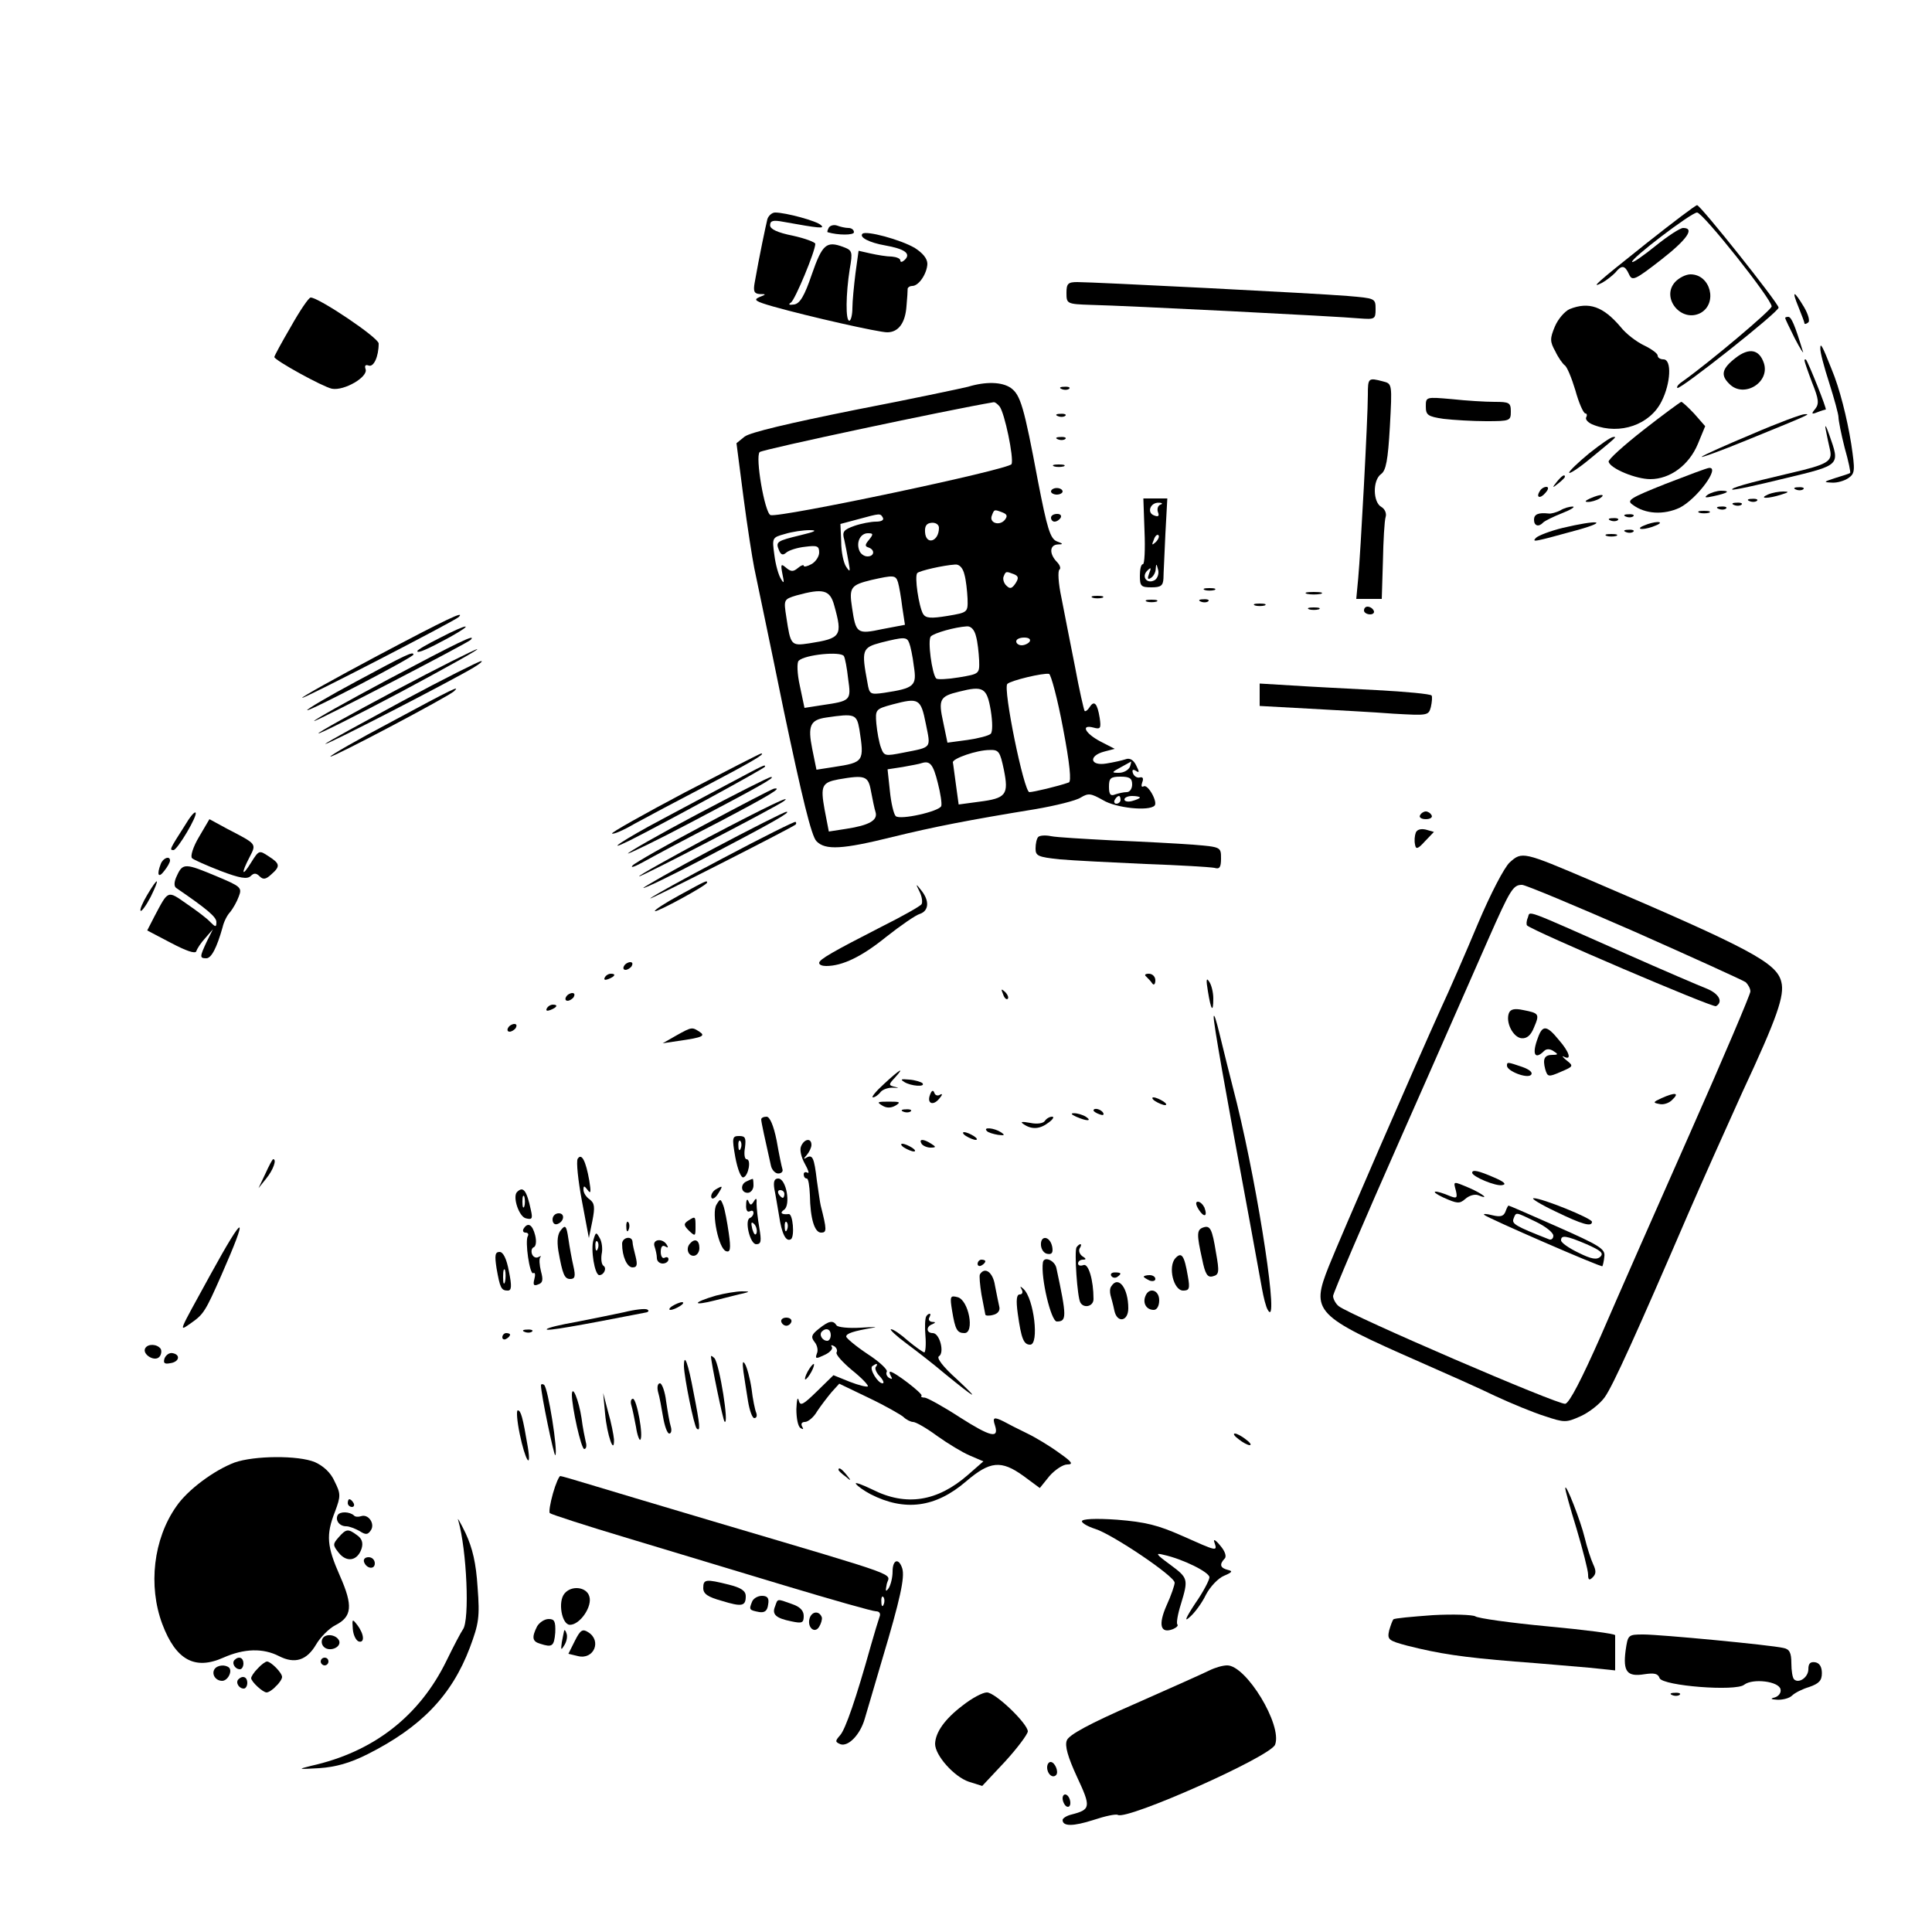 <?xml version="1.0" standalone="no"?>
<!DOCTYPE svg PUBLIC "-//W3C//DTD SVG 20010904//EN"
 "http://www.w3.org/TR/2001/REC-SVG-20010904/DTD/svg10.dtd">
<svg version="1.0" xmlns="http://www.w3.org/2000/svg"
 width="500pt" height="500pt" viewBox="0 0 500 500"
 preserveAspectRatio="xMidYMid meet">

<g transform="translate(0,500) scale(0.1,-0.1)"
fill="#000000" stroke="none">
<path d="M4263 4372 c-132 -105 -149 -120 -117 -104 11 6 26 18 34 26 17 21
25 20 36 -4 8 -18 15 -15 82 37 68 53 89 83 58 83 -8 0 -40 -21 -71 -46 -31
-25 -58 -44 -61 -42 -6 7 153 128 168 128 15 0 193 -224 193 -243 0 -9 -159
-143 -229 -193 -11 -7 -18 -15 -15 -18 6 -6 263 197 262 208 -1 12 -203 266
-211 265 -4 0 -62 -44 -129 -97z"/>
<path d="M1986 4433 c-4 -16 -21 -96 -33 -165 -4 -22 -1 -28 13 -29 18 0 17
-1 -1 -8 -16 -7 -10 -11 35 -24 96 -27 274 -67 296 -67 29 0 47 24 50 68 2 20
3 40 3 45 1 4 6 7 12 7 17 0 38 32 39 57 0 14 -12 28 -32 41 -37 22 -127 46
-136 37 -9 -9 18 -23 58 -30 51 -9 68 -21 52 -37 -6 -6 -12 -8 -12 -2 0 5 -10
9 -22 10 -13 0 -37 4 -55 8 l-31 7 -8 -58 c-4 -32 -8 -73 -8 -90 0 -18 -4 -33
-8 -33 -10 0 -9 69 1 133 8 46 7 49 -17 58 -43 16 -54 7 -81 -71 -19 -56 -31
-76 -46 -78 -13 -2 -16 0 -8 5 11 8 63 133 63 152 0 4 -26 14 -58 21 -40 8
-59 17 -59 27 0 12 8 14 34 9 94 -17 108 -18 98 -9 -10 11 -92 33 -119 33 -8
0 -17 -8 -20 -17z"/>
<path d="M2145 4411 c-3 -6 -5 -11 -3 -12 27 -8 68 -8 68 0 0 6 -6 11 -14 11
-8 0 -21 3 -29 6 -8 3 -18 1 -22 -5z"/>
<path d="M4335 4270 c-37 -41 16 -106 66 -80 45 25 26 100 -26 100 -12 0 -30
-9 -40 -20z"/>
<path d="M2760 4242 c0 -28 1 -29 63 -31 91 -2 645 -30 695 -35 40 -3 42 -2
42 24 0 28 -1 28 -72 34 -83 7 -659 36 -700 36 -24 0 -28 -4 -28 -28z"/>
<path d="M4655 4204 c8 -20 15 -38 15 -41 0 -2 4 -2 9 2 6 3 1 21 -10 40 -27
45 -33 45 -14 -1z"/>
<path d="M753 4155 c-24 -41 -43 -76 -43 -79 0 -8 125 -77 149 -82 32 -6 95
31 87 51 -3 9 0 12 8 9 13 -5 26 23 26 57 0 15 -155 119 -176 119 -5 0 -28
-34 -51 -75z"/>
<path d="M4062 4200 c-13 -6 -30 -26 -38 -45 -13 -31 -13 -39 1 -64 8 -17 19
-32 24 -36 6 -3 18 -32 28 -65 9 -33 21 -60 26 -60 4 0 5 -5 2 -10 -3 -6 6
-15 20 -20 68 -26 145 1 175 61 24 47 27 109 5 109 -8 0 -15 4 -15 10 0 5 -16
17 -35 26 -19 9 -47 30 -61 48 -45 53 -82 66 -132 46z"/>
<path d="M4620 4177 c0 -2 11 -25 25 -53 14 -27 24 -42 21 -34 -21 69 -30 90
-38 90 -4 0 -8 -1 -8 -3z"/>
<path d="M4711 4099 c-1 -9 10 -50 23 -90 13 -41 24 -81 24 -89 0 -8 7 -44 16
-79 10 -35 16 -64 14 -65 -2 -2 -19 -7 -38 -13 -31 -10 -32 -11 -9 -12 14 -1
33 5 43 12 17 12 17 20 7 88 -11 68 -30 144 -51 194 -24 61 -29 69 -29 54z"/>
<path d="M4492 4074 c-36 -28 -40 -45 -16 -68 37 -37 105 4 89 54 -12 36 -38
41 -73 14z"/>
<path d="M4670 4067 c0 -3 9 -29 20 -58 17 -42 18 -54 8 -67 -11 -13 -10 -15
5 -9 10 4 20 7 22 7 4 0 -45 122 -51 129 -2 2 -4 1 -4 -2z"/>
<path d="M3540 3978 c0 -59 -19 -411 -25 -475 l-5 -53 33 0 33 0 3 98 c1 53 4
105 7 114 3 9 -2 21 -11 26 -22 12 -23 69 -1 85 13 9 18 36 23 123 6 111 6
111 -18 117 -38 10 -39 9 -39 -35z"/>
<path d="M2505 3999 c-16 -4 -148 -32 -293 -60 -169 -34 -271 -58 -285 -69
l-21 -17 18 -139 c10 -77 23 -159 28 -184 5 -25 40 -190 76 -367 48 -228 72
-327 85 -340 23 -24 68 -21 197 11 106 26 198 44 370 72 52 9 105 22 117 30
20 12 26 11 58 -7 33 -20 118 -29 133 -14 9 9 -17 56 -28 50 -6 -3 -7 1 -4 10
4 10 2 15 -6 13 -7 -2 -15 3 -18 11 -3 9 0 11 8 6 9 -6 9 -3 0 15 -7 14 -17
19 -27 15 -9 -3 -31 -8 -50 -11 -42 -7 -47 20 -5 31 l27 7 -37 19 c-40 21 -52
45 -18 36 18 -5 20 -2 16 25 -6 37 -14 47 -26 28 -5 -8 -11 -12 -13 -10 -2 3
-14 55 -25 115 -12 61 -28 141 -35 178 -8 37 -10 70 -5 73 4 3 1 12 -7 20 -20
21 -19 44 3 45 14 0 14 2 -3 8 -17 7 -25 33 -49 157 -36 192 -45 222 -70 240
-23 16 -65 17 -111 3z m82 -51 c13 -17 37 -132 31 -149 -5 -14 -602 -140 -624
-132 -15 6 -40 151 -28 163 7 7 492 110 605 129 4 1 11 -5 16 -11z m7 -274
c13 -5 14 -10 6 -20 -14 -16 -41 -7 -33 12 6 16 6 16 27 8z m-309 -14 c3 -6
-4 -10 -18 -10 -13 0 -39 -5 -56 -11 -28 -10 -32 -15 -26 -36 3 -14 8 -39 11
-57 5 -26 4 -28 -6 -13 -7 10 -13 39 -13 65 l-2 46 45 12 c59 16 58 16 65 4z
m145 -26 c0 -36 -34 -46 -36 -11 -1 16 4 23 17 24 11 1 19 -5 19 -13z m-358
-19 c-62 -15 -65 -17 -56 -39 5 -12 10 -14 19 -6 7 6 29 13 49 15 31 4 36 2
36 -15 0 -10 -9 -24 -20 -30 -11 -6 -20 -8 -20 -4 0 3 -7 1 -15 -6 -12 -10
-18 -10 -31 1 -13 11 -14 9 -9 -17 5 -23 4 -26 -4 -12 -6 9 -14 37 -17 62 -6
44 -6 45 27 54 19 6 48 10 64 10 22 0 15 -4 -23 -13z m177 -12 c-11 -13 -11
-17 -1 -20 17 -6 15 -23 -3 -23 -9 0 -18 7 -21 15 -9 22 3 45 22 45 14 0 15
-2 3 -17z m247 -90 c4 -14 7 -42 8 -62 1 -36 1 -36 -52 -45 -43 -7 -56 -6 -63
5 -11 19 -23 98 -15 106 6 6 67 20 98 22 11 1 20 -9 24 -26z m128 1 c12 -5 13
-10 4 -24 -9 -13 -14 -15 -23 -6 -7 6 -10 17 -8 23 6 15 6 15 27 7z m-300 -21
c3 -10 8 -39 11 -64 l7 -46 -58 -11 c-66 -14 -69 -12 -79 56 -8 52 -3 58 50
71 58 13 63 13 69 -6z m-165 -60 c22 -79 18 -85 -65 -98 -47 -7 -48 -5 -59 68
-7 45 -7 46 26 56 69 19 87 15 98 -26z m367 -80 c4 -14 7 -42 8 -62 1 -35 1
-35 -52 -44 -30 -5 -56 -6 -59 -3 -11 11 -23 100 -14 109 9 9 62 24 93 26 11
1 20 -9 24 -26z m-173 -17 c3 -7 9 -34 12 -60 8 -51 2 -57 -77 -69 -36 -5 -38
-4 -43 26 -16 85 -14 91 35 104 60 15 67 15 73 -1z m312 4 c-3 -5 -13 -10 -21
-10 -8 0 -14 5 -14 10 0 6 9 10 21 10 11 0 17 -4 14 -10z m-481 -38 c3 -5 8
-31 11 -59 8 -56 7 -57 -68 -68 l-45 -7 -12 57 c-7 31 -8 61 -3 65 16 16 109
25 117 12z m567 -186 c18 -94 22 -139 15 -141 -28 -10 -92 -25 -102 -25 -14 0
-69 269 -57 280 9 9 93 29 108 26 5 -2 22 -65 36 -140z m-187 46 c5 -31 5 -56
0 -61 -5 -5 -32 -12 -60 -16 l-52 -7 -11 53 c-13 59 -9 67 41 79 63 16 72 10
82 -48z m-168 -35 c13 -65 17 -60 -59 -75 -46 -9 -49 -9 -57 13 -5 13 -10 41
-12 62 -3 37 -2 38 42 50 68 18 73 15 86 -50z m-172 -14 c13 -84 12 -86 -66
-98 l-45 -7 -11 54 c-12 60 -5 75 36 81 74 11 79 9 86 -30z m374 -105 c13 -65
6 -74 -65 -83 l-52 -7 -7 51 c-4 28 -7 54 -8 58 -1 10 62 32 95 32 24 1 27 -4
37 -51z m-171 -34 c7 -27 11 -54 9 -60 -5 -14 -107 -37 -118 -26 -5 5 -12 34
-15 65 l-6 56 39 6 c22 4 44 8 49 10 22 7 30 -3 42 -51z m497 41 c-4 -8 -16
-15 -28 -15 -20 0 -20 1 4 14 14 8 26 14 27 15 1 1 0 -6 -3 -14z m-670 -62 c4
-21 9 -46 12 -55 6 -21 -17 -34 -76 -43 l-45 -7 -11 57 c-11 61 -7 70 36 78
69 12 77 9 84 -30z m676 17 c0 -11 -6 -20 -14 -20 -8 0 -21 -3 -30 -6 -12 -5
-16 0 -16 20 0 22 4 26 30 26 23 0 30 -4 30 -20z m-30 -40 c0 -5 -5 -10 -11
-10 -5 0 -7 5 -4 10 3 6 8 10 11 10 2 0 4 -4 4 -10z m50 6 c0 -2 -9 -6 -20 -9
-11 -3 -20 -1 -20 4 0 5 9 9 20 9 11 0 20 -2 20 -4z"/>
<path d="M2748 3993 c7 -3 16 -2 19 1 4 3 -2 6 -13 5 -11 0 -14 -3 -6 -6z"/>
<path d="M3690 3948 c0 -22 5 -26 46 -32 26 -3 75 -6 110 -6 62 0 64 1 64 25
0 23 -4 25 -42 25 -24 0 -73 3 -110 7 -68 6 -68 6 -68 -19z"/>
<path d="M4253 3887 c-51 -40 -91 -76 -90 -82 5 -18 71 -45 108 -45 51 0 100
36 123 91 l19 46 -28 32 c-16 17 -31 31 -34 31 -3 -1 -47 -33 -98 -73z"/>
<path d="M2738 3923 c7 -3 16 -2 19 1 4 3 -2 6 -13 5 -11 0 -14 -3 -6 -6z"/>
<path d="M4533 3876 c-67 -28 -125 -54 -129 -58 -4 -4 49 15 117 43 167 68
166 68 149 67 -8 0 -70 -23 -137 -52z"/>
<path d="M4725 3888 c3 -16 8 -39 11 -52 7 -30 -6 -38 -101 -60 -116 -27 -156
-39 -152 -43 3 -2 63 11 136 29 146 35 143 33 115 113 -8 23 -12 29 -9 13z"/>
<path d="M2738 3863 c7 -3 16 -2 19 1 4 3 -2 6 -13 5 -11 0 -14 -3 -6 -6z"/>
<path d="M4113 3827 c-28 -23 -52 -46 -52 -50 -1 -5 23 10 52 34 73 60 72 59
62 58 -6 0 -33 -19 -62 -42z"/>
<path d="M2728 3793 c6 -2 18 -2 25 0 6 3 1 5 -13 5 -14 0 -19 -2 -12 -5z"/>
<path d="M4311 3748 c-93 -37 -102 -43 -86 -54 33 -25 81 -27 122 -8 45 23
106 106 76 103 -5 0 -55 -19 -112 -41z"/>
<path d="M4029 3753 c-13 -16 -12 -17 4 -4 9 7 17 15 17 17 0 8 -8 3 -21 -13z"/>
<path d="M2720 3728 c0 -4 7 -8 15 -8 8 0 15 4 15 8 0 5 -7 9 -15 9 -8 0 -15
-4 -15 -9z"/>
<path d="M3985 3729 c-11 -17 1 -21 15 -4 8 9 8 15 2 15 -6 0 -14 -5 -17 -11z"/>
<path d="M4648 3733 c7 -3 16 -2 19 1 4 3 -2 6 -13 5 -11 0 -14 -3 -6 -6z"/>
<path d="M4420 3720 c-11 -8 -7 -9 15 -4 37 8 45 14 19 14 -10 0 -26 -5 -34
-10z"/>
<path d="M4575 3720 c-25 -11 1 -11 35 0 20 6 21 8 5 8 -11 0 -29 -3 -40 -8z"/>
<path d="M4115 3710 c-13 -6 -15 -9 -5 -9 8 0 22 4 30 9 18 12 2 12 -25 0z"/>
<path d="M2962 3625 c2 -47 0 -85 -4 -85 -5 0 -8 -13 -8 -30 0 -27 3 -30 30
-30 24 0 30 4 31 23 0 12 3 64 5 115 l5 92 -31 0 -31 0 3 -85z m41 69 c-7 -3
-9 -12 -6 -20 4 -10 0 -12 -10 -8 -20 7 -10 34 12 33 9 0 11 -3 4 -5z m-12
-97 c-10 -9 -11 -8 -5 6 3 10 9 15 12 12 3 -3 0 -11 -7 -18z m-2 -98 c-20 -12
-36 8 -20 24 10 10 11 8 5 -7 -5 -13 -4 -17 4 -12 7 4 13 15 13 24 1 14 2 14
6 -2 3 -10 -1 -22 -8 -27z"/>
<path d="M4528 3703 c7 -3 16 -2 19 1 4 3 -2 6 -13 5 -11 0 -14 -3 -6 -6z"/>
<path d="M4488 3693 c7 -3 16 -2 19 1 4 3 -2 6 -13 5 -11 0 -14 -3 -6 -6z"/>
<path d="M4038 3679 c-10 -5 -24 -9 -30 -8 -27 3 -38 -2 -38 -16 0 -16 12 -20
24 -7 4 4 26 15 49 24 23 9 35 17 27 17 -8 0 -23 -4 -32 -10z"/>
<path d="M4448 3683 c7 -3 16 -2 19 1 4 3 -2 6 -13 5 -11 0 -14 -3 -6 -6z"/>
<path d="M4398 3673 c6 -2 18 -2 25 0 6 3 1 5 -13 5 -14 0 -19 -2 -12 -5z"/>
<path d="M2720 3660 c0 -5 4 -10 9 -10 6 0 13 5 16 10 3 6 -1 10 -9 10 -9 0
-16 -4 -16 -10z"/>
<path d="M4208 3663 c7 -3 16 -2 19 1 4 3 -2 6 -13 5 -11 0 -14 -3 -6 -6z"/>
<path d="M4168 3653 c7 -3 16 -2 19 1 4 3 -2 6 -13 5 -11 0 -14 -3 -6 -6z"/>
<path d="M4045 3634 c-33 -8 -64 -20 -70 -26 -11 -12 -7 -11 110 21 81 23 49
26 -40 5z"/>
<path d="M4255 3640 c-13 -5 -14 -9 -5 -9 8 0 24 4 35 9 13 5 14 9 5 9 -8 0
-24 -4 -35 -9z"/>
<path d="M4208 3623 c7 -3 16 -2 19 1 4 3 -2 6 -13 5 -11 0 -14 -3 -6 -6z"/>
<path d="M4158 3613 c6 -2 18 -2 25 0 6 3 1 5 -13 5 -14 0 -19 -2 -12 -5z"/>
<path d="M3118 3473 c6 -2 18 -2 25 0 6 3 1 5 -13 5 -14 0 -19 -2 -12 -5z"/>
<path d="M3383 3463 c9 -2 25 -2 35 0 9 3 1 5 -18 5 -19 0 -27 -2 -17 -5z"/>
<path d="M2828 3453 c6 -2 18 -2 25 0 6 3 1 5 -13 5 -14 0 -19 -2 -12 -5z"/>
<path d="M2968 3443 c6 -2 18 -2 25 0 6 3 1 5 -13 5 -14 0 -19 -2 -12 -5z"/>
<path d="M3108 3443 c7 -3 16 -2 19 1 4 3 -2 6 -13 5 -11 0 -14 -3 -6 -6z"/>
<path d="M3248 3433 c6 -2 18 -2 25 0 6 3 1 5 -13 5 -14 0 -19 -2 -12 -5z"/>
<path d="M3388 3423 c6 -2 18 -2 25 0 6 3 1 5 -13 5 -14 0 -19 -2 -12 -5z"/>
<path d="M3530 3420 c0 -5 7 -10 16 -10 8 0 12 5 9 10 -3 6 -10 10 -16 10 -5
0 -9 -4 -9 -10z"/>
<path d="M977 3303 c-109 -58 -197 -107 -195 -109 4 -3 393 198 405 209 18 18
-29 -4 -210 -100z"/>
<path d="M1138 3349 c-32 -16 -58 -31 -58 -34 0 -7 27 5 84 36 68 38 47 36
-26 -2z"/>
<path d="M1007 3243 c-109 -58 -196 -107 -194 -109 3 -3 394 200 405 210 17
18 -34 -7 -211 -101z"/>
<path d="M1023 3213 c-111 -59 -201 -109 -199 -111 2 -2 98 46 213 107 114 61
204 111 198 111 -5 0 -101 -48 -212 -107z"/>
<path d="M923 3237 c-73 -39 -130 -73 -128 -75 4 -4 275 137 275 144 0 9 -19
0 -147 -69z"/>
<path d="M1042 3186 c-105 -57 -195 -106 -200 -111 -7 -9 332 166 383 197 17
10 26 18 20 17 -5 0 -97 -46 -203 -103z"/>
<path d="M3260 3202 l0 -29 128 -7 c70 -4 168 -9 218 -13 89 -5 91 -5 97 17 3
13 4 27 2 30 -3 4 -66 10 -142 14 -76 4 -175 9 -220 12 l-83 5 0 -29z"/>
<path d="M1013 3132 c-89 -47 -160 -88 -158 -90 4 -4 305 155 320 169 17 16 1
9 -162 -79z"/>
<path d="M1772 2949 c-106 -56 -191 -104 -188 -106 3 -3 29 8 58 25 29 16 112
60 183 97 116 61 158 85 145 85 -3 0 -92 -46 -198 -101z"/>
<path d="M1890 2974 c-47 -25 -128 -68 -180 -96 -91 -48 -153 -89 -80 -53 80
40 350 187 350 191 0 6 0 6 -90 -42z"/>
<path d="M1803 2892 c-100 -53 -180 -99 -178 -101 2 -1 75 34 162 80 171 90
224 119 208 118 -5 0 -92 -44 -192 -97z"/>
<path d="M1822 2865 c-96 -51 -179 -98 -185 -105 -7 -8 8 -2 33 12 25 14 111
60 193 102 131 69 164 89 140 85 -5 -1 -86 -43 -181 -94z"/>
<path d="M1833 2833 c-100 -54 -181 -99 -179 -101 3 -3 361 183 375 195 23 18
-44 -14 -196 -94z"/>
<path d="M478 2863 c-39 -61 -40 -63 -29 -63 10 0 64 91 57 97 -3 3 -15 -12
-28 -34z"/>
<path d="M1843 2802 c-100 -53 -180 -99 -178 -100 2 -2 75 33 162 79 172 90
223 119 208 118 -5 0 -92 -44 -192 -97z"/>
<path d="M3675 2890 c-3 -5 3 -10 15 -10 12 0 18 5 15 10 -3 6 -10 10 -15 10
-5 0 -12 -4 -15 -10z"/>
<path d="M515 2834 c-15 -25 -23 -50 -18 -55 4 -4 38 -19 74 -33 50 -19 69
-22 78 -13 8 8 14 8 23 -1 9 -9 16 -8 30 5 24 21 23 28 -7 47 -24 16 -25 16
-45 -16 -24 -39 -27 -30 -4 14 18 35 19 33 -58 73 l-46 25 -27 -46z"/>
<path d="M1873 2780 c-101 -53 -186 -100 -190 -105 -7 -7 365 182 376 191 2 2
2 5 0 7 -2 2 -86 -40 -186 -93z"/>
<path d="M3664 2845 c-3 -8 -4 -21 -2 -30 2 -14 7 -13 26 8 l23 24 -21 6 c-13
3 -23 0 -26 -8z"/>
<path d="M2687 2834 c-4 -4 -7 -17 -7 -30 0 -19 6 -22 63 -28 34 -3 134 -8
222 -12 88 -3 168 -8 178 -10 13 -4 17 1 17 24 0 30 0 30 -72 36 -40 3 -134 8
-208 11 -74 4 -146 8 -160 11 -14 3 -29 2 -33 -2z"/>
<path d="M3907 2768 c-14 -13 -49 -80 -82 -158 -31 -74 -74 -173 -96 -220 -67
-148 -260 -592 -290 -667 -47 -118 -37 -128 236 -248 66 -29 154 -68 195 -88
41 -19 99 -43 128 -52 51 -17 55 -17 93 0 22 10 50 32 62 49 21 29 82 164 217
477 32 74 95 215 139 312 91 195 110 251 101 286 -12 49 -78 85 -492 262 -176
75 -179 76 -211 47z m323 -179 c151 -67 281 -126 288 -131 6 -6 12 -16 12 -24
0 -7 -70 -172 -156 -366 -86 -194 -190 -430 -231 -525 -50 -113 -81 -173 -92
-176 -17 -4 -557 229 -587 253 -8 7 -14 19 -14 26 0 7 79 192 176 411 97 219
198 450 226 513 57 129 64 140 87 140 9 0 140 -55 291 -121z"/>
<path d="M3954 2625 c-4 -9 -4 -18 -2 -20 14 -14 482 -214 489 -209 19 11 8
32 -23 45 -18 7 -114 48 -213 92 -269 119 -244 110 -251 92z"/>
<path d="M3905 2378 c-9 -24 11 -63 33 -65 14 -1 24 8 32 28 15 35 13 37 -28
45 -23 5 -33 2 -37 -8z"/>
<path d="M3980 2314 c-16 -42 -8 -58 16 -34 6 6 15 6 24 0 13 -8 13 -10 -2
-10 -21 0 -26 -10 -19 -37 6 -20 8 -21 40 -7 33 14 34 15 15 30 -10 8 -13 13
-6 9 20 -10 14 12 -14 44 -31 38 -42 39 -54 5z"/>
<path d="M3900 2242 c0 -14 52 -34 62 -24 6 6 -3 14 -23 21 -38 13 -39 13 -39
3z"/>
<path d="M4300 2158 c-22 -10 -23 -12 -6 -15 10 -3 26 2 34 11 19 18 8 20 -28
4z"/>
<path d="M3810 1965 c0 -10 62 -36 78 -32 12 2 4 9 -22 20 -39 17 -56 21 -56
12z"/>
<path d="M3768 1918 c4 -18 2 -20 -14 -14 -42 18 -57 15 -19 -3 36 -16 42 -17
57 -4 10 9 24 13 33 10 32 -13 13 3 -21 18 -45 19 -43 19 -36 -7z"/>
<path d="M4025 1865 c70 -34 95 -41 95 -27 0 9 -131 62 -151 61 -8 0 18 -16
56 -34z"/>
<path d="M3896 1864 c-5 -12 -13 -14 -34 -9 -15 4 -24 4 -21 1 8 -8 302 -136
306 -133 1 2 4 13 5 25 3 20 -13 29 -121 77 -68 30 -125 55 -127 55 -1 0 -5
-7 -8 -16z m79 -26 c25 -12 45 -28 45 -36 0 -8 -6 -12 -12 -9 -87 34 -96 40
-91 53 7 18 4 18 58 -8z m131 -58 c36 -16 45 -23 36 -32 -9 -9 -23 -7 -57 10
-25 12 -45 26 -45 32 0 14 12 13 66 -10z"/>
<path d="M416 2764 c-11 -28 -6 -38 9 -18 8 10 15 22 15 27 0 13 -18 7 -24 -9z"/>
<path d="M458 2734 c-8 -16 -8 -28 -2 -32 79 -54 104 -75 104 -88 0 -14 -2
-14 -16 0 -8 9 -36 30 -61 47 -50 35 -47 36 -83 -32 l-19 -37 61 -32 c40 -21
63 -29 66 -22 2 7 12 22 23 34 l20 23 -16 -32 c-18 -39 -19 -43 -1 -43 13 0
27 27 42 80 3 14 12 32 20 40 7 9 17 26 22 40 9 23 5 26 -57 52 -81 34 -88 35
-103 2z"/>
<path d="M381 2684 c-12 -20 -20 -39 -17 -41 2 -3 14 13 26 36 25 51 20 54 -9
5z"/>
<path d="M1758 2683 c-37 -20 -66 -39 -63 -41 4 -4 135 67 135 74 0 6 -1 6
-72 -33z"/>
<path d="M2380 2692 c6 -12 8 -27 5 -32 -3 -5 -49 -31 -103 -58 -127 -65 -162
-85 -162 -94 0 -5 8 -8 18 -8 42 0 92 24 155 75 38 30 77 57 88 60 23 8 25 34
3 61 -14 18 -15 18 -4 -4z"/>
<path d="M1615 2500 c-3 -5 -2 -10 4 -10 5 0 13 5 16 10 3 6 2 10 -4 10 -5 0
-13 -4 -16 -10z"/>
<path d="M1565 2470 c-3 -6 1 -7 9 -4 18 7 21 14 7 14 -6 0 -13 -4 -16 -10z"/>
<path d="M2966 2473 c5 -5 12 -12 16 -18 4 -6 8 -2 8 8 0 9 -7 17 -17 17 -9 0
-12 -3 -7 -7z"/>
<path d="M3126 2435 c8 -50 14 -58 14 -19 0 16 -5 36 -11 44 -7 11 -8 4 -3
-25z"/>
<path d="M2596 2427 c3 -10 9 -15 12 -12 3 3 0 11 -7 18 -10 9 -11 8 -5 -6z"/>
<path d="M1465 2420 c-3 -5 -2 -10 4 -10 5 0 13 5 16 10 3 6 2 10 -4 10 -5 0
-13 -4 -16 -10z"/>
<path d="M1415 2390 c-3 -6 1 -7 9 -4 18 7 21 14 7 14 -6 0 -13 -4 -16 -10z"/>
<path d="M3141 2369 c-1 -15 28 -179 94 -534 13 -71 27 -148 31 -170 4 -22 10
-47 15 -55 31 -55 -23 302 -80 535 -17 66 -37 147 -45 180 -8 33 -14 53 -15
44z"/>
<path d="M1315 2340 c-3 -5 -2 -10 4 -10 5 0 13 5 16 10 3 6 2 10 -4 10 -5 0
-13 -4 -16 -10z"/>
<path d="M1750 2320 l-35 -20 40 6 c63 9 72 13 55 24 -19 12 -19 13 -60 -10z"/>
<path d="M2288 2195 c-21 -19 -34 -35 -29 -35 5 0 14 6 20 14 6 7 21 12 34 11
13 -1 15 -1 4 2 -18 4 -18 6 -1 24 27 30 13 22 -28 -16z"/>
<path d="M2340 2200 c17 -11 57 -14 47 -3 -4 3 -19 8 -34 9 -21 2 -24 1 -13
-6z"/>
<path d="M2407 2167 c-9 -23 8 -30 24 -10 8 9 9 14 2 10 -6 -4 -13 -2 -15 5
-3 8 -7 6 -11 -5z"/>
<path d="M2990 2150 c8 -5 20 -10 25 -10 6 0 3 5 -5 10 -8 5 -19 10 -25 10 -5
0 -3 -5 5 -10z"/>
<path d="M2283 2139 c11 -7 23 -7 35 0 14 9 11 10 -18 10 -29 0 -32 -1 -17
-10z"/>
<path d="M2338 2123 c7 -3 16 -2 19 1 4 3 -2 6 -13 5 -11 0 -14 -3 -6 -6z"/>
<path d="M2830 2126 c0 -2 7 -7 16 -10 8 -3 12 -2 9 4 -6 10 -25 14 -25 6z"/>
<path d="M2785 2110 c27 -12 43 -12 25 0 -8 5 -22 9 -30 9 -10 0 -8 -3 5 -9z"/>
<path d="M1970 2103 c0 -7 10 -52 25 -119 2 -11 11 -21 19 -21 8 0 13 5 11 11
-2 6 -9 39 -15 74 -8 40 -18 62 -26 62 -8 0 -14 -3 -14 -7z"/>
<path d="M2704 2099 c-4 -6 -19 -9 -38 -5 -22 4 -27 3 -16 -4 21 -14 42 -12
64 5 11 8 15 15 9 15 -7 0 -15 -5 -19 -11z"/>
<path d="M2554 2073 c3 -4 17 -8 29 -10 17 -2 19 -1 7 7 -17 11 -47 14 -36 3z"/>
<path d="M2500 2060 c8 -5 20 -10 25 -10 6 0 3 5 -5 10 -8 5 -19 10 -25 10 -5
0 -3 -5 5 -10z"/>
<path d="M1903 2005 c6 -32 15 -54 21 -52 13 4 21 47 8 47 -5 0 -7 14 -4 30 3
25 1 30 -15 30 -18 0 -19 -4 -10 -55z m14 23 c-3 -8 -6 -5 -6 6 -1 11 2 17 5
13 3 -3 4 -12 1 -19z"/>
<path d="M2073 2033 c-4 -9 1 -29 10 -45 9 -16 12 -26 7 -23 -6 3 -10 1 -10
-4 0 -6 3 -11 8 -11 4 0 7 -19 8 -43 1 -61 12 -97 29 -97 15 0 15 7 -1 70 -2
8 -6 38 -10 65 -7 59 -11 68 -27 59 -8 -5 -8 -3 1 7 6 7 12 19 12 26 0 19 -19
16 -27 -4z"/>
<path d="M2385 2040 c3 -5 14 -10 23 -10 15 0 15 2 2 10 -20 13 -33 13 -25 0z"/>
<path d="M2340 2030 c8 -5 20 -10 25 -10 6 0 3 5 -5 10 -8 5 -19 10 -25 10 -5
0 -3 -5 5 -10z"/>
<path d="M1495 2001 c-4 -7 1 -56 11 -109 l18 -96 9 44 c7 36 6 46 -7 56 -9 6
-16 17 -16 25 0 11 2 11 11 -1 8 -11 9 -5 4 25 -9 51 -20 72 -30 56z"/>
<path d="M687 1963 l-18 -38 20 25 c18 22 28 50 18 50 -2 0 -11 -17 -20 -37z"/>
<path d="M1933 1943 c-18 -7 -16 -30 2 -30 8 0 15 9 15 19 0 10 -1 18 -2 17
-2 0 -9 -3 -15 -6z"/>
<path d="M2004 1923 c3 -14 8 -45 12 -68 7 -48 18 -70 31 -62 10 7 5 67 -6 65
-18 -2 -24 3 -12 11 18 12 6 81 -15 81 -10 0 -13 -8 -10 -27z m26 -13 c0 -5
-2 -10 -4 -10 -3 0 -8 5 -11 10 -3 6 -1 10 4 10 6 0 11 -4 11 -10z m7 -92 c-3
-8 -6 -5 -6 6 -1 11 2 17 5 13 3 -3 4 -12 1 -19z"/>
<path d="M1851 1921 c-7 -5 -12 -14 -10 -20 2 -6 10 -2 17 9 14 22 13 23 -7
11z"/>
<path d="M1338 1915 c-12 -12 5 -64 23 -68 16 -4 18 -1 13 21 -11 52 -20 63
-36 47z m19 -37 c-3 -7 -5 -2 -5 12 0 14 2 19 5 13 2 -7 2 -19 0 -25z"/>
<path d="M1854 1882 c-13 -22 6 -114 25 -120 11 -4 13 6 7 47 -4 28 -10 60
-14 71 -7 18 -8 19 -18 2z"/>
<path d="M1931 1882 c-1 -13 3 -20 9 -17 6 3 10 2 10 -4 0 -5 -4 -11 -9 -13
-15 -5 0 -68 16 -68 13 0 14 8 8 43 -4 23 -7 51 -7 62 1 14 -1 16 -7 6 -7 -11
-9 -11 -14 0 -3 8 -6 4 -6 -9z m27 -73 c-3 -8 -7 -3 -11 10 -4 17 -3 21 5 13
5 -5 8 -16 6 -23z"/>
<path d="M3102 1870 c14 -22 24 -19 15 5 -4 8 -11 15 -17 15 -6 0 -6 -7 2 -20z"/>
<path d="M1430 1844 c0 -9 5 -14 12 -12 18 6 21 28 4 28 -9 0 -16 -7 -16 -16z"/>
<path d="M1781 1841 c-12 -8 -12 -12 2 -26 16 -15 17 -15 17 9 0 29 0 29 -19
17z"/>
<path d="M1621 1824 c0 -11 3 -14 6 -6 3 7 2 16 -1 19 -3 4 -6 -2 -5 -13z"/>
<path d="M545 1702 c-86 -157 -84 -149 -49 -125 31 22 36 30 77 123 72 164 61
164 -28 2z"/>
<path d="M1355 1820 c-3 -5 -1 -10 5 -10 6 0 9 -4 6 -9 -8 -13 5 -101 14 -96
5 3 6 -4 3 -15 -4 -15 -2 -19 10 -14 12 4 13 12 7 34 -4 16 -5 32 -2 36 4 4 2
4 -4 1 -7 -4 -14 0 -17 7 -3 8 -1 16 4 18 6 2 8 15 4 31 -7 28 -19 35 -30 17z"/>
<path d="M1452 1817 c-9 -10 -11 -28 -7 -54 11 -62 16 -73 31 -73 12 0 14 7 8
33 -4 17 -10 50 -13 71 -5 34 -8 37 -19 23z"/>
<path d="M3113 1823 c-16 -6 -16 -18 -2 -81 8 -40 14 -49 28 -45 16 4 17 11 8
61 -10 62 -15 72 -34 65z"/>
<path d="M1536 1792 c-8 -25 3 -92 15 -92 12 0 20 18 11 24 -5 3 -7 16 -5 30
3 13 1 32 -5 42 -9 16 -10 16 -16 -4z m11 -24 c-3 -8 -6 -5 -6 6 -1 11 2 17 5
13 3 -3 4 -12 1 -19z"/>
<path d="M1610 1781 c0 -33 13 -61 27 -61 12 0 13 7 8 28 -4 15 -8 32 -8 38
-1 17 -27 12 -27 -5z"/>
<path d="M2694 1777 c1 -11 8 -21 17 -22 11 -2 15 3 12 19 -6 28 -31 30 -29 3z"/>
<path d="M1694 1774 c3 -9 6 -22 6 -30 0 -8 7 -14 15 -14 8 0 15 5 15 11 0 5
-4 7 -10 4 -5 -3 -10 3 -10 15 0 13 4 19 12 14 7 -4 8 -3 4 4 -11 19 -39 15
-32 -4z"/>
<path d="M1787 1783 c-13 -12 -7 -33 8 -33 8 0 15 9 15 20 0 20 -11 26 -23 13z"/>
<path d="M2786 1772 c-6 -11 2 -130 10 -143 9 -16 34 -10 34 9 0 49 -13 93
-26 88 -8 -3 -14 -1 -14 4 0 6 6 10 13 10 9 0 8 3 -2 9 -7 5 -10 14 -7 20 4 6
5 11 2 11 -3 0 -7 -4 -10 -8z"/>
<path d="M1285 1718 c9 -51 12 -58 29 -58 10 0 11 11 3 50 -6 33 -15 50 -24
50 -12 0 -13 -9 -8 -42z m22 -35 c-3 -10 -5 -4 -5 12 0 17 2 24 5 18 2 -7 2
-21 0 -30z"/>
<path d="M3042 1744 c-20 -22 -5 -84 20 -84 16 0 18 5 12 38 -9 53 -16 63 -32
46z"/>
<path d="M2530 1729 c0 -5 5 -7 10 -4 6 3 10 8 10 11 0 2 -4 4 -10 4 -5 0 -10
-5 -10 -11z"/>
<path d="M2699 1733 c-6 -39 21 -153 36 -153 26 0 26 12 -1 138 -4 20 -32 32
-35 15z"/>
<path d="M2536 1702 c-2 -4 0 -27 4 -52 5 -25 9 -48 10 -52 0 -3 9 -4 20 -1
13 3 19 12 16 22 -2 9 -7 33 -11 54 -5 34 -26 50 -39 29z"/>
<path d="M2876 1698 c3 -5 10 -6 15 -3 13 9 11 12 -6 12 -8 0 -12 -4 -9 -9z"/>
<path d="M2960 1696 c0 -2 7 -6 15 -10 8 -3 15 -1 15 4 0 6 -7 10 -15 10 -8 0
-15 -2 -15 -4z"/>
<path d="M2876 1671 c-4 -5 -4 -15 -2 -23 2 -7 7 -25 10 -40 7 -33 36 -28 36
6 0 53 -26 86 -44 57z"/>
<path d="M2644 1663 c4 -7 2 -13 -5 -13 -8 0 -10 -14 -5 -50 9 -64 15 -80 32
-80 24 0 10 119 -17 144 -9 8 -10 8 -5 -1z"/>
<path d="M1853 1647 c-62 -18 -63 -28 -1 -12 29 7 62 16 73 18 16 4 15 5 -5 5
-14 0 -44 -5 -67 -11z"/>
<path d="M2964 1645 c-7 -18 3 -35 22 -35 8 0 14 10 14 25 0 27 -27 35 -36 10z"/>
<path d="M2464 1608 c8 -49 13 -58 32 -58 27 0 11 86 -18 93 -19 5 -20 2 -14
-35z"/>
<path d="M1740 1620 c-8 -5 -10 -10 -5 -10 6 0 17 5 25 10 8 5 11 10 5 10 -5
0 -17 -5 -25 -10z"/>
<path d="M1615 1604 c-27 -6 -83 -17 -123 -25 -40 -7 -75 -15 -77 -19 -4 -6
76 8 255 43 8 1 11 5 5 8 -5 3 -32 0 -60 -7z"/>
<path d="M2397 1593 c-3 -5 -4 -27 -2 -50 2 -24 0 -43 -3 -43 -4 1 -23 14 -42
30 -19 17 -38 30 -44 30 -5 0 13 -17 40 -37 27 -20 72 -55 99 -78 81 -66 94
-73 32 -15 -37 33 -54 56 -47 60 15 9 2 60 -16 60 -17 0 -18 17 -1 23 9 4 9 6
-1 6 -7 1 -10 6 -7 11 3 6 4 10 1 10 -3 0 -7 -3 -9 -7z"/>
<path d="M2022 1579 c2 -6 8 -10 13 -10 5 0 11 4 13 10 2 6 -4 11 -13 11 -9 0
-15 -5 -13 -11z"/>
<path d="M2119 1561 c-19 -15 -21 -21 -11 -34 7 -8 10 -22 6 -30 -5 -14 -2
-14 19 -4 14 6 23 16 20 21 -4 5 -1 6 6 2 6 -4 9 -11 6 -16 -3 -5 15 -25 40
-46 25 -20 43 -39 41 -42 -3 -2 -24 3 -47 12 l-42 17 -43 -42 c-36 -35 -43
-39 -47 -23 -3 11 -5 0 -6 -23 0 -23 4 -45 11 -49 7 -4 8 -3 4 4 -4 7 -1 12 7
12 8 0 23 12 32 28 10 15 27 37 37 49 l20 22 77 -37 c42 -20 82 -43 89 -49 7
-7 19 -13 25 -13 7 0 35 -16 62 -36 28 -20 66 -43 85 -51 l35 -15 -40 -35
c-79 -69 -160 -82 -247 -38 -27 13 -46 20 -43 15 4 -6 21 -18 38 -27 88 -45
168 -35 247 33 62 53 91 56 149 14 l42 -31 25 31 c14 16 35 30 46 30 17 0 12
7 -21 30 -23 17 -61 40 -84 51 -23 11 -50 25 -59 30 -26 13 -30 11 -23 -10 11
-35 -11 -30 -91 21 -43 28 -85 51 -91 51 -7 0 -11 2 -8 5 4 5 -70 62 -81 62
-3 0 -2 -5 2 -12 4 -7 3 -8 -5 -4 -6 4 -9 11 -6 16 3 5 -19 26 -50 46 -30 20
-55 41 -55 45 0 8 18 14 70 23 14 2 -1 2 -32 0 -31 -2 -60 1 -63 6 -9 14 -20
12 -46 -9z m31 -16 c0 -8 -4 -15 -9 -15 -13 0 -22 16 -14 24 11 11 23 6 23 -9z
m117 -82 c-4 -3 0 -15 10 -25 9 -10 12 -18 7 -18 -12 0 -34 36 -27 44 4 3 9 6
11 6 3 0 2 -3 -1 -7z"/>
<path d="M1358 1553 c7 -3 16 -2 19 1 4 3 -2 6 -13 5 -11 0 -14 -3 -6 -6z"/>
<path d="M1300 1539 c0 -5 5 -7 10 -4 6 3 10 8 10 11 0 2 -4 4 -10 4 -5 0 -10
-5 -10 -11z"/>
<path d="M376 1511 c-9 -15 23 -36 36 -23 5 5 7 15 4 21 -9 13 -33 14 -40 2z"/>
<path d="M426 1485 c-4 -12 -1 -16 14 -13 24 3 28 22 7 26 -8 2 -17 -4 -21
-13z"/>
<path d="M1840 1490 c0 -15 31 -165 35 -169 13 -13 -13 149 -26 164 -5 5 -9 7
-9 5z"/>
<path d="M1770 1464 c1 -30 26 -154 33 -161 10 -9 9 7 -8 93 -14 76 -25 106
-25 68z"/>
<path d="M1924 1450 c3 -19 8 -54 12 -77 4 -24 11 -43 16 -43 6 0 8 6 5 14 -3
7 -9 35 -12 62 -4 27 -12 56 -17 64 -6 10 -7 4 -4 -20z"/>
<path d="M2090 1450 c-6 -11 -8 -20 -6 -20 3 0 10 9 16 20 6 11 8 20 6 20 -3
0 -10 -9 -16 -20z"/>
<path d="M1400 1415 c0 -23 34 -185 37 -181 8 7 -19 176 -29 182 -4 3 -8 2 -8
-1z"/>
<path d="M1703 1398 c4 -13 9 -42 13 -65 4 -24 11 -43 16 -43 5 0 7 8 4 18 -3
9 -8 38 -12 65 -3 26 -11 47 -16 47 -6 0 -8 -10 -5 -22z"/>
<path d="M1480 1391 c0 -33 24 -141 32 -141 5 0 7 8 4 18 -2 9 -8 37 -11 62
-7 46 -24 88 -25 61z"/>
<path d="M1566 1341 c5 -55 24 -109 23 -66 -1 11 -7 43 -15 70 l-13 50 5 -54z"/>
<path d="M1634 1363 c3 -10 8 -35 12 -56 3 -21 9 -36 11 -33 9 8 -9 106 -19
106 -5 0 -7 -8 -4 -17z"/>
<path d="M1345 1289 c14 -68 31 -96 21 -34 -13 77 -18 95 -26 95 -4 0 -2 -27
5 -61z"/>
<path d="M3206 1275 c10 -8 23 -15 28 -15 6 0 1 7 -10 15 -10 8 -23 15 -28 15
-6 0 -1 -7 10 -15z"/>
<path d="M607 1215 c-53 -20 -122 -71 -151 -114 -59 -84 -73 -205 -36 -304 35
-93 84 -120 158 -87 54 24 103 25 144 4 41 -21 72 -11 96 30 11 19 34 42 50
50 43 22 46 50 12 127 -34 77 -37 106 -13 167 15 40 15 46 -1 78 -10 23 -29
40 -51 50 -43 18 -157 17 -208 -1z"/>
<path d="M2170 1196 c0 -2 8 -10 18 -17 15 -13 16 -12 3 4 -13 16 -21 21 -21
13z"/>
<path d="M1431 1135 c-7 -25 -11 -48 -8 -51 3 -3 92 -32 199 -64 106 -32 291
-88 411 -124 120 -36 225 -66 234 -66 9 0 13 -6 9 -15 -3 -9 -13 -41 -22 -73
-38 -136 -66 -218 -80 -233 -13 -15 -13 -17 1 -23 20 -7 51 24 63 66 5 18 26
87 45 153 47 157 59 213 52 236 -9 28 -25 23 -25 -8 0 -16 -5 -35 -10 -43 -8
-11 -9 -9 -5 11 7 29 53 13 -440 159 -148 44 -299 89 -335 100 -36 11 -67 20
-70 20 -3 0 -12 -20 -19 -45z m856 -287 c-3 -8 -6 -5 -6 6 -1 11 2 17 5 13 3
-3 4 -12 1 -19z"/>
<path d="M4051 1149 c-1 -3 12 -50 29 -105 16 -54 30 -108 30 -119 0 -14 3
-16 12 -7 9 9 9 17 1 34 -6 13 -16 44 -22 69 -10 42 -49 142 -50 128z"/>
<path d="M900 1110 c0 -5 5 -10 11 -10 5 0 7 5 4 10 -3 6 -8 10 -11 10 -2 0
-4 -4 -4 -10z"/>
<path d="M874 1079 c-7 -13 4 -29 22 -29 8 0 23 -6 34 -12 17 -11 22 -10 30 2
11 17 -7 43 -26 36 -6 -2 -15 -2 -18 2 -11 10 -36 11 -42 1z"/>
<path d="M1186 1065 c22 -76 30 -258 12 -282 -5 -7 -24 -43 -42 -80 -70 -144
-189 -237 -351 -273 -36 -9 -34 -9 21 -6 43 3 79 13 125 36 139 70 218 152
265 276 23 62 26 78 20 156 -4 63 -13 101 -31 140 -14 29 -23 44 -19 33z"/>
<path d="M2800 1063 c0 -5 16 -14 35 -20 44 -14 205 -122 205 -139 0 -6 -9
-33 -21 -59 -22 -50 -16 -74 17 -61 9 4 14 9 11 12 -3 3 1 27 9 52 20 66 19
68 -28 103 -37 27 -39 31 -16 25 50 -11 118 -45 118 -58 0 -7 -16 -38 -37 -68
-25 -38 -29 -49 -14 -35 13 11 32 37 42 58 11 21 32 43 47 49 21 9 23 12 10
15 -20 5 -23 14 -9 29 6 5 2 19 -11 34 -13 16 -19 18 -15 8 8 -24 7 -23 -83
17 -63 28 -95 36 -169 42 -57 4 -91 2 -91 -4z"/>
<path d="M876 1021 c-15 -17 -15 -20 1 -40 21 -26 49 -20 59 12 4 14 1 25 -12
34 -23 17 -28 17 -48 -6z"/>
<path d="M942 958 c6 -18 28 -21 28 -4 0 9 -7 16 -16 16 -9 0 -14 -5 -12 -12z"/>
<path d="M1820 890 c0 -15 12 -23 48 -33 52 -16 62 -14 62 12 0 14 -12 22 -44
30 -60 15 -66 14 -66 -9z"/>
<path d="M1461 876 c-18 -21 -7 -81 14 -81 26 0 59 48 50 74 -7 24 -46 29 -64
7z"/>
<path d="M1946 854 c-8 -20 -7 -21 19 -26 14 -2 21 3 23 20 3 16 -2 22 -16 22
-11 0 -23 -7 -26 -16z"/>
<path d="M2006 843 c-9 -21 2 -31 42 -39 28 -6 32 -4 32 14 0 14 -10 24 -31
31 -39 14 -36 14 -43 -6z"/>
<path d="M2096 814 c-9 -24 12 -44 24 -24 5 8 8 19 7 24 -6 17 -24 17 -31 0z"/>
<path d="M3708 820 c-54 -4 -100 -8 -102 -11 -2 -2 -7 -15 -11 -29 -5 -23 -2
-26 47 -39 83 -21 143 -30 278 -41 69 -5 155 -13 193 -16 l67 -7 0 42 c0 22 0
44 0 49 0 4 -78 14 -175 23 -96 9 -181 21 -187 26 -7 4 -57 6 -110 3z"/>
<path d="M913 785 c1 -16 8 -30 15 -33 16 -5 15 18 -3 42 -13 17 -14 17 -12
-9z"/>
<path d="M1390 791 c-14 -28 -13 -39 8 -45 31 -10 36 -7 39 29 1 29 -2 35 -17
35 -11 0 -24 -9 -30 -19z"/>
<path d="M1488 754 l-17 -34 25 -6 c41 -10 62 40 26 62 -14 9 -20 6 -34 -22z"/>
<path d="M1460 780 c-1 -3 -3 -16 -6 -30 -3 -21 -2 -22 7 -7 6 10 8 23 5 30
-2 7 -5 10 -6 7z"/>
<path d="M835 760 c-4 -7 -3 -16 3 -22 14 -14 45 -2 40 15 -6 16 -34 21 -43 7z"/>
<path d="M4207 728 c-7 -54 4 -68 48 -61 26 4 36 2 40 -10 8 -20 198 -35 219
-17 22 17 90 9 94 -12 2 -9 -5 -18 -15 -21 -13 -3 -10 -5 8 -6 14 0 30 4 37
11 7 7 27 17 44 22 26 9 33 17 33 36 0 16 -6 26 -17 28 -13 2 -18 -3 -18 -18
0 -21 -25 -38 -37 -26 -4 4 -7 22 -7 42 0 27 -5 36 -20 39 -34 8 -320 35 -363
35 -40 0 -40 -1 -46 -42z"/>
<path d="M607 704 c-8 -8 1 -24 14 -24 5 0 9 7 9 15 0 15 -12 20 -23 9z"/>
<path d="M830 700 c0 -5 5 -10 10 -10 6 0 10 5 10 10 0 6 -4 10 -10 10 -5 0
-10 -4 -10 -10z"/>
<path d="M667 682 c-10 -10 -17 -21 -17 -25 0 -9 30 -37 40 -37 5 0 16 7 24
16 9 8 16 19 16 24 0 11 -29 40 -39 40 -4 0 -15 -8 -24 -18z"/>
<path d="M555 680 c-8 -13 3 -30 20 -30 14 0 27 24 18 34 -10 9 -31 7 -38 -4z"/>
<path d="M3130 677 c-14 -7 -101 -46 -194 -87 -117 -51 -170 -80 -175 -94 -6
-14 3 -44 26 -94 37 -79 36 -85 -14 -98 -13 -3 -23 -10 -23 -14 0 -17 27 -17
80 0 30 10 58 16 63 13 24 -14 396 151 407 182 19 51 -75 205 -124 205 -12 0
-32 -6 -46 -13z"/>
<path d="M617 654 c-8 -8 1 -24 14 -24 5 0 9 7 9 15 0 15 -12 20 -23 9z"/>
<path d="M2491 586 c-46 -35 -70 -69 -71 -99 0 -30 49 -85 87 -98 l35 -11 59
63 c32 35 58 70 59 78 0 20 -84 101 -106 101 -11 0 -39 -15 -63 -34z"/>
<path d="M4328 613 c7 -3 16 -2 19 1 4 3 -2 6 -13 5 -11 0 -14 -3 -6 -6z"/>
<path d="M2710 426 c0 -17 14 -29 23 -20 8 8 -3 34 -14 34 -5 0 -9 -6 -9 -14z"/>
<path d="M2750 346 c0 -8 5 -18 10 -21 6 -3 10 1 10 9 0 8 -4 18 -10 21 -5 3
-10 -1 -10 -9z"/>
</g>
</svg>
